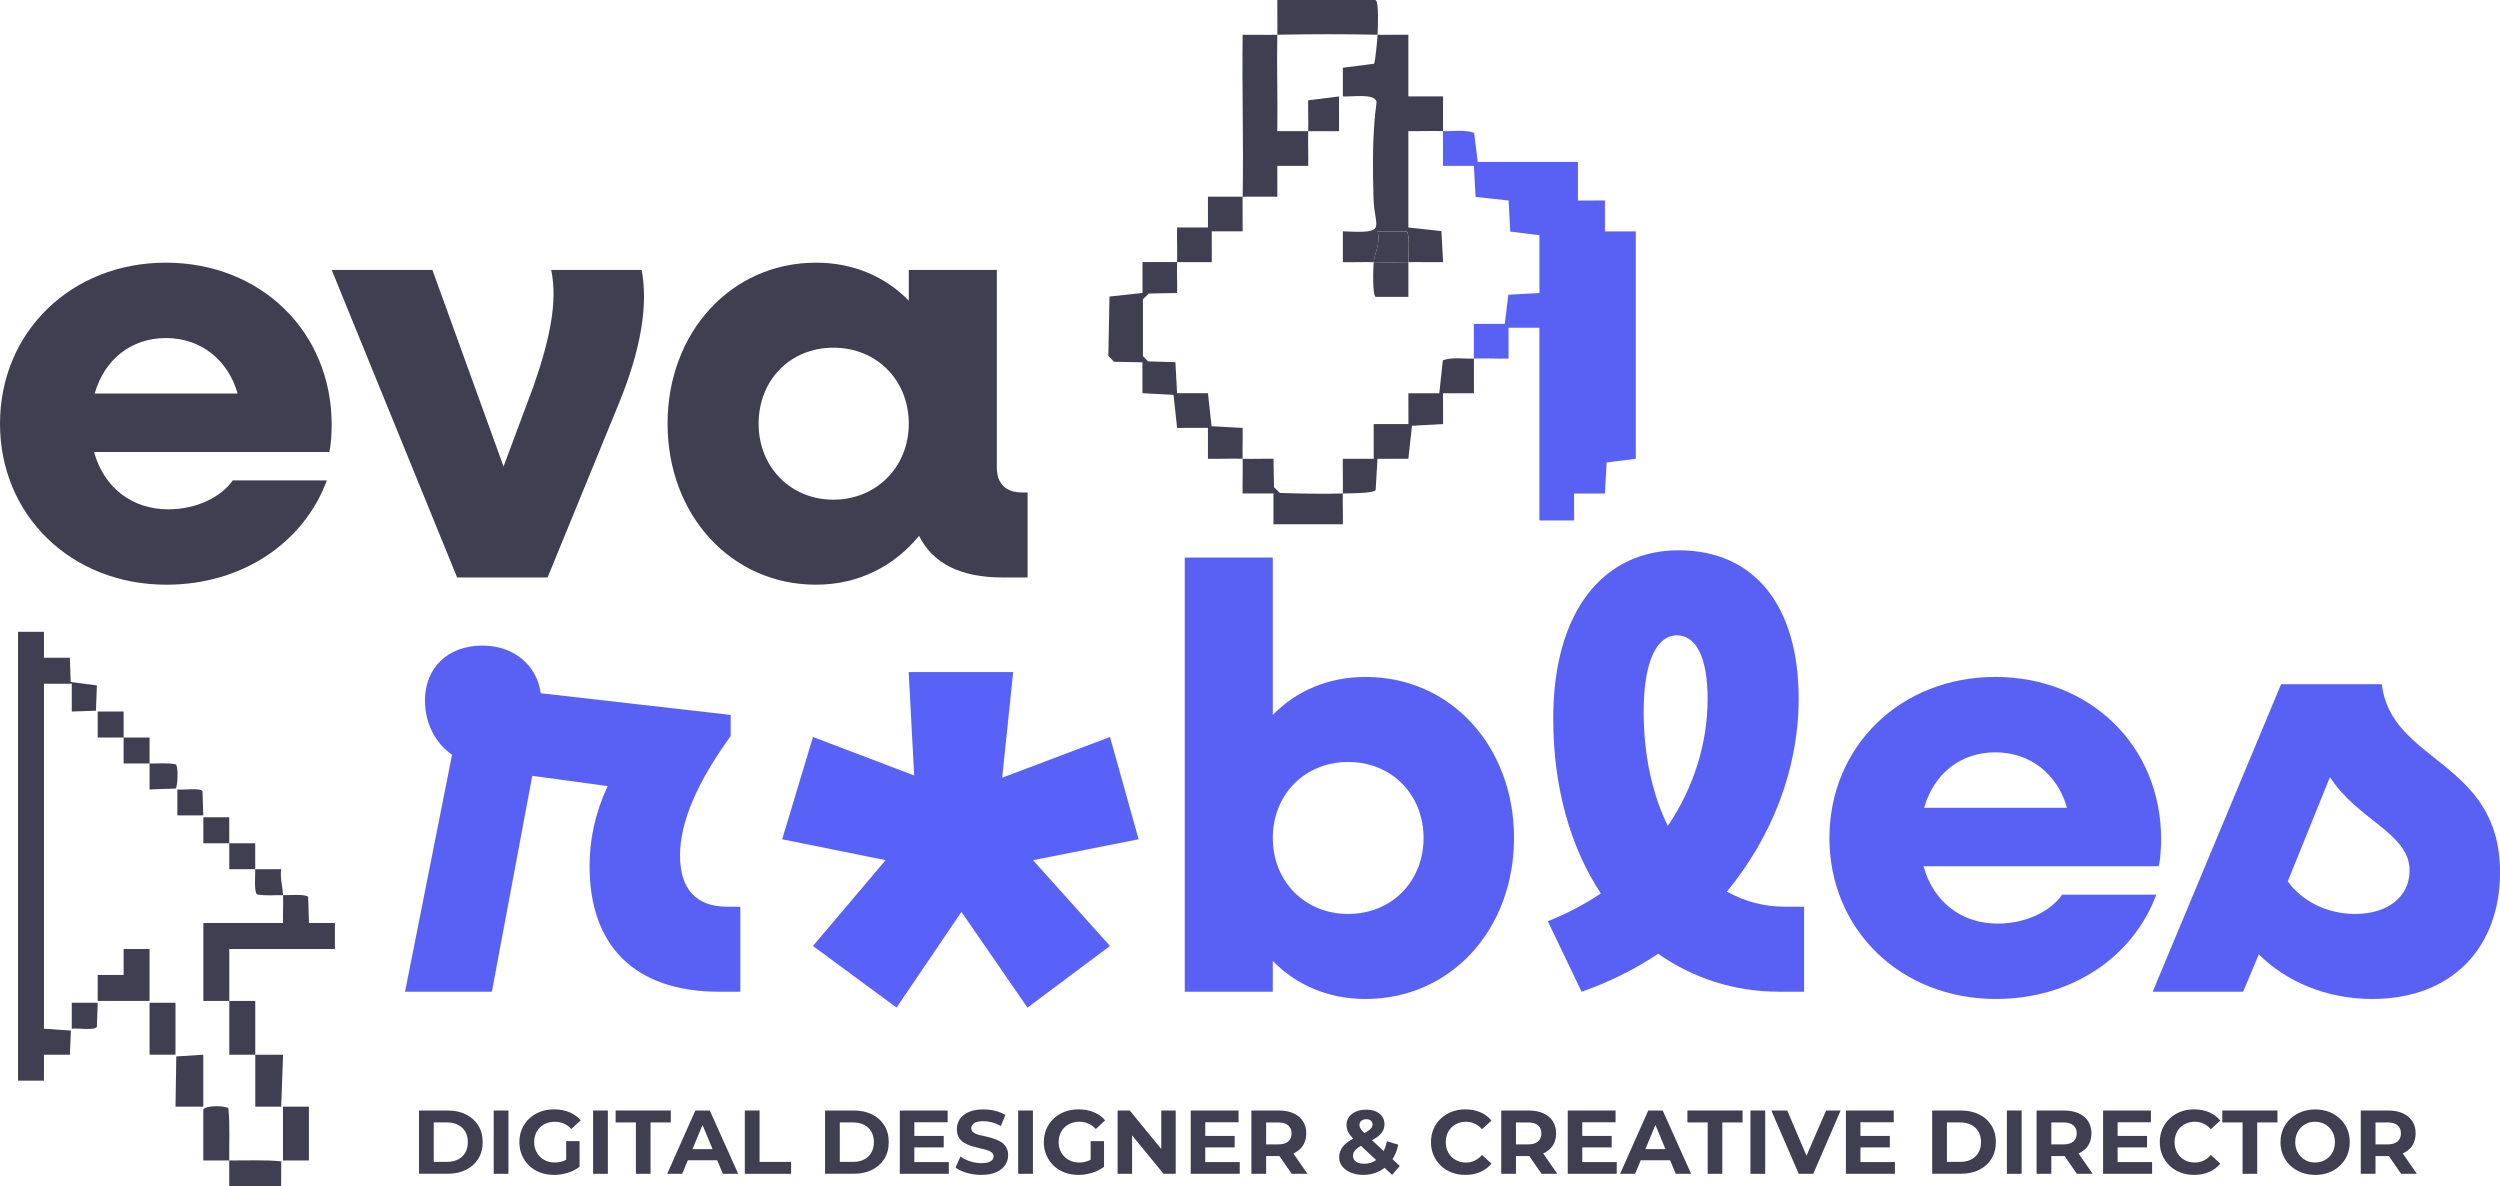<?xml version="1.0" encoding="UTF-8"?>
<svg id="Capa_2" data-name="Capa 2" xmlns="http://www.w3.org/2000/svg" viewBox="0 0 746.19 354.12">
  <defs>
    <style>
      .cls-1 {
        fill: #5961f4;
      }

      .cls-2 {
        fill: none;
      }

      .cls-3 {
        fill: #5862f7;
      }

      .cls-4 {
        fill: #403f51;
      }
    </style>
  </defs>
  <g id="Capa_1-2" data-name="Capa 1">
    <g>
      <path class="cls-4" d="M0,126.46c0-27.36,21.24-48.06,49.5-48.06s49.5,20.52,49.5,48.42c0,2.34-.18,5.94-.72,8.1H28.08c2.88,10.44,11.16,17.1,22.14,17.1,8.64,0,15.84-3.78,19.26-8.64h28.08c-6.84,18.54-25.2,31.14-47.88,31.14-28.44,0-49.68-20.7-49.68-48.06ZM28.26,117.46h42.66c-2.88-10.08-10.98-16.56-21.42-16.56s-18.36,6.48-21.24,16.56Z"/>
      <path class="cls-4" d="M99,80.56h30.06l21.24,58.68,9-24.12c4.86-14.04,7.2-25.2,5.22-34.56h27c1.98,10.44-.18,23.76-6.84,39.96l-21.24,51.84h-27l-37.44-91.8Z"/>
      <path class="cls-4" d="M199.25,126.46c0-27.36,19.08-48.06,44.28-48.06,11.16,0,20.7,4.14,27.72,11.34v-9.18h26.28v59.04c0,4.68,2.7,7.38,7.38,7.38h1.8v25.38h-7.38c-12.6,0-20.88-4.14-25.02-12.42-7.38,9-18,14.58-30.78,14.58-25.2,0-44.28-20.7-44.28-48.06ZM271.25,126.46c0-12.96-9.54-22.68-22.5-22.68s-22.32,9.72-22.32,22.68,9.54,22.68,22.32,22.68,22.5-9.72,22.5-22.68Z"/>
    </g>
    <g>
      <path class="cls-1" d="M134.93,225.27c-5.04-3.42-8.1-9.54-8.1-16.2,0-9.72,6.84-16.38,17.1-16.38,9.72,0,16.38,6.12,17.46,14.22l56.7,6.48v6.3c-9.9,13.68-15.12,25.56-15.12,35.64s4.86,15.3,14.04,15.3h3.96v25.38h-6.3c-25.56,0-38.7-14.04-38.7-37.44,0-7.92,1.62-15.84,5.4-23.94l-22.5-3.06-12.06,64.44h-25.92l14.04-70.74Z"/>
      <path class="cls-1" d="M353.62,166.41h26.28v46.98c7.02-7.2,16.56-11.34,27.72-11.34,25.38,0,44.28,20.7,44.28,48.06s-18.9,48.06-44.28,48.06c-11.16,0-20.7-4.14-27.72-11.34v9.18h-26.28v-129.59ZM424.9,250.11c0-12.96-9.54-22.68-22.5-22.68s-22.5,9.72-22.5,22.68,9.54,22.68,22.5,22.68,22.5-9.72,22.5-22.68Z"/>
      <path class="cls-1" d="M461.98,274.95c5.58-2.16,10.98-5.04,15.84-8.28-9.18-13.86-14.22-31.86-14.22-52.2,0-32.04,14.94-50.22,37.44-50.22s35.82,16.38,35.82,44.28c0,20.88-7.92,41.22-21.42,57.6,5.22,2.88,10.98,4.5,17.28,4.5h5.76v25.38h-7.2c-13.86,0-26.1-4.14-36.36-11.34-7.02,4.68-14.58,8.46-22.86,11.34l-10.08-21.06ZM497.8,246.51c7.56-11.16,11.88-24.3,11.88-37.98,0-12.24-3.42-18.9-9.18-18.9s-9.9,7.2-9.9,22.86c0,12.78,2.52,24.48,7.2,34.02Z"/>
      <path class="cls-1" d="M546.04,250.11c0-27.36,21.24-48.06,49.5-48.06s49.5,20.52,49.5,48.42c0,2.34-.18,5.94-.72,8.1h-70.2c2.88,10.44,11.16,17.1,22.14,17.1,8.64,0,15.84-3.78,19.26-8.64h28.08c-6.84,18.54-25.2,31.14-47.88,31.14-28.44,0-49.68-20.7-49.68-48.06ZM574.3,241.11h42.66c-2.88-10.08-10.98-16.56-21.42-16.56s-18.36,6.48-21.24,16.56Z"/>
      <path class="cls-1" d="M674.2,284.85l-4.68,11.16h-27l38.34-91.8h30.06c2.7,23.58,35.28,22.68,35.28,56.16,0,22.32-14.22,37.8-38.16,37.8-13.68,0-25.74-5.22-33.84-13.32ZM695.44,231.93l-12.6,31.14c4.32,5.94,11.7,9.72,20.16,9.72,9.54,0,16.2-5.04,16.2-12.96,0-11.16-15.66-15.12-23.76-27.9Z"/>
    </g>
    <g>
      <polygon class="cls-4" points="13.12 188.57 13.12 196.32 20.86 196.32 21.1 203.55 28.92 204.59 28.64 212.13 21.42 212.37 21.42 204.07 13.12 204.07 13.12 307.05 21.17 307.59 20.86 314.81 13.12 314.81 13.12 322.56 5.38 322.56 5.38 188.57 13.12 188.57"/>
      <path class="cls-4" d="M68.43,251.69c-2.57-.01-5.17.01-7.74,0v-7.75h7.74c.01,2.58-.01,5.17,0,7.75,2.57.01,5.17,0,7.75,0,.03,2.58-.05,5.18,0,7.75,2.57.05,5.17-.04,7.75,0-.39,2.67.44,5.2.55,7.75,1.51.03,6.86-.41,7.5.52l.24,7.79h7.74v7.75h-31.52c0,5.16.01,10.34,0,15.5,2.57.01,5.17,0,7.75,0,0,5.35-.02,10.71,0,16.06,2.76.03,5.54-.03,8.3,0l-.56,15.5h-7.74c-.01-5.16.02-10.34,0-15.5-2.57-.03-5.17.02-7.75,0,.01-5.35,0-10.71,0-16.06-2.57-.01-5.17.01-7.74,0v-23.25h23.78c-.09-2.75.12-5.55,0-8.31-2.58-.05-5.22.25-7.78-.24-.92-.64-.49-6-.52-7.51-2.57-.05-5.17.04-7.75,0,0-2.58.02-5.18,0-7.75Z"/>
      <polygon class="cls-4" points="44.64 283.25 44.64 298.75 29.16 298.75 29.16 291 36.9 291 36.9 283.25 44.64 283.25"/>
      <rect class="cls-4" x="84.46" y="330.31" width="7.74" height="16.06"/>
      <path class="cls-4" d="M68.43,346.37c5.16.05,10.36-.25,15.51.26l-.03,7.49h-15.49c-.02-2.58.02-5.18,0-7.75-2.57-.02-5.17.02-7.74,0v-15.23c.93-1.34,6.95-1.11,7.5-.31.48,5.16.19,10.37.24,15.54Z"/>
      <polygon class="cls-4" points="60.68 314.81 60.68 330.31 52.39 330.31 52.62 315.32 60.68 314.81"/>
      <rect class="cls-4" x="44.64" y="299.3" width="7.74" height="15.5"/>
      <path class="cls-4" d="M36.9,220.13c-2.57-.01-5.17.01-7.74,0v-7.75h7.74c.01,2.58-.01,5.17,0,7.75,2.57.01,5.17,0,7.75,0,.03,2.58-.06,5.18,0,7.75,2.58.06,5.22-.26,7.78.24.96.67.52,6.98.01,7.24l-7.8.27c-.03-2.58.06-5.18,0-7.75-2.57-.06-5.17.04-7.75,0,0-2.58.02-5.18,0-7.75Z"/>
      <path class="cls-4" d="M60.68,243.38h-7.74v-7.75c1.57.26,6.73-.59,7.5.52l.24,7.23Z"/>
      <path class="cls-4" d="M29.16,299.3l-.24,7.23c-.77,1.11-5.93.26-7.5.52v-7.75h7.74Z"/>
    </g>
    <g>
      <path class="cls-2" d="M411.16,10.37c-.05,1.29-.69,8.44-1.07,8.67l-9.31,1.2v8.55c2.15.26,9.61-1.1,10.08,1.67-1.28,9.18-1.19,19.47-.91,28.86.27,9.02,4.53,10.42-9.16,9.73v9.22c3.06.05,6.15-.08,9.21,0-.14,1.66-.44,10.21.66,10.37h9.7c-.05-3.46.06-6.93,0-10.37,3.44-.07,6.92.06,10.36,0l-.51-9.28-9.86-1.07v-28.77c3.44.07,6.92-.08,10.36,0,.04,3.44-.03,6.92,0,10.36h9.22s.5,9.27.5,9.27l9.86,1.07.5,9.28,8.7,1.08v17.26l-9.28.5-1.07,8.71h-9.22c-.03,3.43.05,6.91,0,10.35-3.08.12-6.27-.52-9.28.5l-1.07,9.86h-9.22s.01,9.2.01,9.2h-10.37s.01,10.35.01,10.35h-9.22c-.08,3.43.12,6.91,0,10.35-6.24.2-12.57.02-18.82-.16l-1.73-1.72-.15-8.48c-3.06-.07-6.15.1-9.21,0-.1-3.06.07-6.15,0-9.21l-9.28-.5-1.07-9.86h-9.22s-.5-9.27-.5-9.27l-8.18-.22-1.51-1.6v-16.93s1.72-1.73,1.72-1.73l8.48-.15c.07-3.06-.1-6.15,0-9.21,3.44-.04,6.92.03,10.36,0v-9.22s9.2.01,9.2.01c.04-3.44-.07-6.92,0-10.36,3.44-.04,6.92.03,10.36,0v-9.22s9.2.01,9.2.01c.08-3.44-.12-6.92,0-10.36,3.06,0,6.15,0,9.21,0l-.02-10.36-9.2,1.14c-.07,3.06.1,6.15,0,9.21-3.06,0-6.15,0-9.21,0,.15-9.57-.18-19.2,0-28.77,9.9-.19,20.01-.23,29.91,0Z"/>
      <path class="cls-4" d="M410.01,78.25c.2-2.43,2.18-5.97,1.14-9.21h8.55c1.23.17.63,7.42.66,9.21-3.43.07-6.93.09-10.35,0Z"/>
      <path class="cls-4" d="M381.25,10.37c.07-3.44-.05-6.92,0-10.36h29.26c1.15.16.73,8.64.66,10.36-9.9-.23-20.01-.19-29.91,0Z"/>
      <path class="cls-4" d="M381.25,10.37c-.19,9.57.14,19.2,0,28.77,3.06,0,6.15,0,9.21,0,.1-3.06-.07-6.15,0-9.21l9.2-1.14.02,10.36c-3.06,0-6.15,0-9.21,0-.11,3.44.08,6.92,0,10.36h-9.22s.01,9.2.01,9.2c-3.44.03-6.92-.05-10.36,0,.31-16.08-.23-32.24,0-48.33,3.44-.04,6.92.07,10.36,0Z"/>
      <path class="cls-4" d="M411.16,10.37c3.06.07,6.15-.05,9.2,0v18.41h10.36c.03,3.44-.05,6.91,0,10.35-3.44-.09-6.92.06-10.36,0v28.77s9.86,1.07,9.86,1.07l.51,9.28c-3.44.05-6.92-.08-10.36,0-.03-1.79.57-9.04-.66-9.22h-8.55c1.03,3.26-.94,6.79-1.14,9.22-3.06-.08-6.15.06-9.21,0v-9.22c13.69.7,9.42-.71,9.16-9.73-.28-9.39-.37-19.68.91-28.86-.48-2.77-7.93-1.41-10.07-1.67v-8.55s9.29-1.2,9.29-1.2c.38-.22,1.01-7.38,1.07-8.67Z"/>
      <path class="cls-1" d="M430.72,39.14c3.08.08,6.27-.5,9.28.5l1.07,8.7h29.91v11.51s8.06-.01,8.06-.01v9.22s9.2,0,9.2,0v67.88l-8.7,1.08-.5,9.28h-9.22s.01,8.05.01,8.05h-10.36v-57.53h-9.21s.01,9.21.01,9.21c-3.44.09-6.93-.14-10.36,0,.04-3.44-.03-6.92,0-10.36h9.22s1.07-8.7,1.07-8.7l9.28-.5v-17.26l-8.7-1.08-.5-9.28-9.86-1.07-.5-9.28h-9.22c-.03-3.43.05-6.91,0-10.35Z"/>
      <path class="cls-4" d="M370.9,58.69c-.07,3.44.05,6.92,0,10.36h-9.22s.01,9.2.01,9.2c-3.44.03-6.92-.05-10.36,0,.11-3.44-.08-6.92,0-10.36h9.22s-.01-9.2-.01-9.2c3.44-.03,6.92.05,10.36,0Z"/>
      <path class="cls-4" d="M351.34,78.25c-.1,3.06.07,6.15,0,9.21l-8.48.15-1.72,1.73v16.93s1.51,1.6,1.51,1.6l8.18.22.5,9.28h9.22s1.07,9.85,1.07,9.85l9.28.5c.07,3.06-.1,6.15,0,9.21-3.44-.11-6.92.08-10.36,0v-9.22s-9.2.01-9.2.01l-1.07-9.86-9.28-.5v-9.22s-8.46-.16-8.46-.16l-1.72-1.73.34-17.74,9.86-1.07v-9.22c3.43-.03,6.91.05,10.35,0Z"/>
      <path class="cls-4" d="M420.37,78.25c.06,3.44-.04,6.92,0,10.36h-9.7c-1.1-.15-.8-8.7-.66-10.36,3.43.09,6.93.07,10.35,0Z"/>
      <path class="cls-4" d="M439.93,107.02c-.04,3.44.03,6.92,0,10.36h-9.22s.01,9.2.01,9.2l-9.28.5-1.07,9.86h-9.22s-.55,9.3-.55,9.3c-.57,1.09-8.17.99-9.8,1.05.11-3.44-.08-6.92,0-10.36h9.22s-.01-10.35-.01-10.35h10.37s-.01-9.2-.01-9.2h9.22s1.07-9.85,1.07-9.85c3.01-1.03,6.2-.38,9.28-.5Z"/>
      <path class="cls-4" d="M370.9,136.93c3.06.1,6.15-.07,9.21,0l.15,8.48,1.73,1.72c6.25.18,12.59.36,18.82.16-.1,3.05.07,6.15,0,9.2h-20.71v-9.21s-9.21.01-9.21.01c-.07-3.44.11-6.92,0-10.36Z"/>
    </g>
    <g>
      <path class="cls-4" d="M125.06,350.36v-18.9h8.59c2.05,0,3.86.39,5.43,1.17,1.57.78,2.79,1.88,3.67,3.29s1.32,3.07,1.32,4.98-.44,3.57-1.32,4.98-2.11,2.51-3.67,3.29c-1.57.78-3.38,1.17-5.43,1.17h-8.59ZM129.46,346.79h3.97c1.26,0,2.35-.24,3.28-.71.93-.48,1.65-1.16,2.16-2.05.51-.89.77-1.93.77-3.12s-.26-2.25-.77-3.13c-.51-.88-1.23-1.56-2.16-2.04-.93-.48-2.02-.72-3.28-.72h-3.97v11.77Z"/>
      <path class="cls-4" d="M147.36,350.36v-18.9h4.4v18.9h-4.4Z"/>
      <path class="cls-4" d="M165.34,350.68c-1.49,0-2.87-.24-4.13-.72-1.26-.48-2.35-1.16-3.27-2.04s-1.63-1.92-2.15-3.11c-.51-1.19-.77-2.49-.77-3.92s.26-2.73.77-3.92c.51-1.19,1.24-2.22,2.17-3.1.94-.88,2.03-1.56,3.29-2.04,1.26-.48,2.65-.71,4.16-.71,1.67,0,3.18.28,4.52.84,1.34.56,2.47,1.37,3.39,2.43l-2.78,2.59c-.7-.74-1.46-1.28-2.27-1.63-.81-.35-1.7-.53-2.67-.53-.9,0-1.73.15-2.48.45-.76.3-1.41.71-1.96,1.25s-.97,1.18-1.27,1.92c-.3.74-.45,1.56-.45,2.46s.15,1.67.45,2.42.72,1.39,1.27,1.93c.55.54,1.2.96,1.94,1.27.75.31,1.57.46,2.47.46s1.71-.14,2.52-.43c.82-.29,1.62-.77,2.39-1.43l2.48,3.16c-1.04.79-2.24,1.39-3.59,1.8-1.35.4-2.7.61-4.05.61ZM168.99,347.71v-7.1h4v7.67l-4-.57Z"/>
      <path class="cls-4" d="M177.03,350.36v-18.9h4.4v18.9h-4.4Z"/>
      <path class="cls-4" d="M189.8,350.36v-15.34h-6.05v-3.56h16.47v3.56h-6.05v15.34h-4.37Z"/>
      <path class="cls-4" d="M199.14,350.36l8.4-18.9h4.32l8.48,18.9h-4.59l-6.94-16.69h1.75l-6.94,16.69h-4.48ZM203.38,346.31l1.11-3.32h9.77l1.13,3.32h-12.01Z"/>
      <path class="cls-4" d="M222.31,350.36v-18.9h4.4v15.34h9.42v3.56h-13.82Z"/>
      <path class="cls-4" d="M246.26,350.36v-18.9h8.59c2.05,0,3.86.39,5.43,1.17,1.57.78,2.79,1.88,3.67,3.29s1.32,3.07,1.32,4.98-.44,3.57-1.32,4.98-2.11,2.51-3.67,3.29c-1.57.78-3.38,1.17-5.43,1.17h-8.59ZM250.66,346.79h3.97c1.26,0,2.35-.24,3.28-.71.93-.48,1.65-1.16,2.16-2.05.51-.89.77-1.93.77-3.12s-.26-2.25-.77-3.13c-.51-.88-1.23-1.56-2.16-2.04-.93-.48-2.02-.72-3.28-.72h-3.97v11.77Z"/>
      <path class="cls-4" d="M272.91,346.85h10.29v3.51h-14.63v-18.9h14.28v3.51h-9.94v11.88ZM272.58,339.04h9.1v3.43h-9.1v-3.43Z"/>
      <path class="cls-4" d="M292.91,350.68c-1.51,0-2.96-.2-4.36-.61-1.39-.41-2.52-.93-3.36-1.58l1.49-3.29c.79.58,1.75,1.05,2.86,1.42s2.24.55,3.38.55c.86,0,1.56-.09,2.09-.27.53-.18.92-.42,1.17-.72.25-.3.38-.64.38-1.04,0-.5-.2-.9-.59-1.2-.4-.3-.92-.54-1.58-.73-.66-.19-1.37-.37-2.15-.54-.77-.17-1.55-.38-2.33-.62s-1.5-.57-2.16-.97-1.18-.94-1.57-1.59-.58-1.48-.58-2.47c0-1.08.29-2.07.86-2.96.58-.89,1.45-1.6,2.63-2.13,1.18-.53,2.66-.8,4.44-.8,1.19,0,2.36.14,3.52.43,1.16.29,2.17.7,3.04,1.24l-1.38,3.29c-.85-.49-1.72-.85-2.62-1.09-.9-.24-1.76-.36-2.59-.36s-1.56.09-2.08.28c-.52.19-.9.45-1.15.77s-.36.68-.36,1.08c0,.5.2.91.59,1.21.4.31.92.54,1.57.72.65.17,1.37.34,2.16.51.79.17,1.58.38,2.35.63.77.25,1.48.57,2.13.96.65.39,1.17.91,1.58,1.57s.61,1.47.61,2.44c0,1.06-.29,2.03-.88,2.92-.58.88-1.47,1.59-2.66,2.13-1.19.54-2.67.81-4.46.81Z"/>
      <path class="cls-4" d="M303.9,350.36v-18.9h4.4v18.9h-4.4Z"/>
      <path class="cls-4" d="M321.88,350.68c-1.49,0-2.87-.24-4.13-.72-1.26-.48-2.35-1.16-3.27-2.04s-1.63-1.92-2.15-3.11c-.51-1.19-.77-2.49-.77-3.92s.26-2.73.77-3.92c.51-1.19,1.24-2.22,2.17-3.1.94-.88,2.03-1.56,3.29-2.04,1.26-.48,2.65-.71,4.16-.71,1.67,0,3.18.28,4.52.84,1.34.56,2.47,1.37,3.39,2.43l-2.78,2.59c-.7-.74-1.46-1.28-2.27-1.63-.81-.35-1.7-.53-2.67-.53-.9,0-1.73.15-2.48.45-.76.3-1.41.71-1.96,1.25s-.97,1.18-1.27,1.92c-.3.74-.45,1.56-.45,2.46s.15,1.67.45,2.42.72,1.39,1.27,1.93c.55.54,1.2.96,1.94,1.27.75.31,1.57.46,2.47.46s1.71-.14,2.52-.43c.82-.29,1.62-.77,2.39-1.43l2.48,3.16c-1.04.79-2.24,1.39-3.59,1.8-1.35.4-2.7.61-4.05.61ZM325.53,347.71v-7.1h4v7.67l-4-.57Z"/>
      <path class="cls-4" d="M333.58,350.36v-18.9h3.62l11.15,13.61h-1.75v-13.61h4.32v18.9h-3.62l-11.15-13.61h1.75v13.61h-4.32Z"/>
      <path class="cls-4" d="M359.74,346.85h10.29v3.51h-14.63v-18.9h14.28v3.51h-9.94v11.88ZM359.42,339.04h9.1v3.43h-9.1v-3.43Z"/>
      <path class="cls-4" d="M373.51,350.36v-18.9h8.18c1.69,0,3.15.28,4.37.82,1.22.55,2.17,1.34,2.83,2.36.67,1.03,1,2.24,1,3.64s-.33,2.64-1,3.66-1.61,1.79-2.83,2.32c-1.22.53-2.68.8-4.37.8h-5.78l2-1.89v7.18h-4.4ZM377.91,343.66l-2-2.08h5.54c1.33,0,2.34-.29,3.02-.86.68-.58,1.03-1.39,1.03-2.43s-.34-1.85-1.03-2.42c-.68-.57-1.69-.85-3.02-.85h-5.54l2-2.08v10.72ZM385.55,350.36l-4.75-6.86h4.7l4.75,6.86h-4.7Z"/>
      <path class="cls-4" d="M406.93,350.68c-1.37,0-2.6-.23-3.69-.67-1.09-.45-1.95-1.06-2.58-1.84-.63-.77-.95-1.67-.95-2.67,0-.94.21-1.78.62-2.54.41-.76,1.07-1.46,1.97-2.11.9-.65,2.05-1.29,3.46-1.92,1.01-.47,1.8-.88,2.36-1.24.57-.36.97-.7,1.2-1.03.23-.32.35-.67.35-1.03,0-.45-.16-.82-.47-1.12-.32-.3-.78-.45-1.39-.45-.65,0-1.15.16-1.51.49-.36.32-.54.74-.54,1.24,0,.27.06.54.18.8.12.26.32.56.62.89s.72.77,1.28,1.31l9.96,9.21-2.27,2.67-11.02-10.23c-.61-.56-1.11-1.09-1.49-1.59s-.66-1-.85-1.5c-.19-.49-.28-.99-.28-1.5,0-.92.25-1.73.74-2.43s1.19-1.25,2.08-1.63c.89-.39,1.91-.58,3.06-.58s2.07.17,2.88.53c.8.35,1.43.85,1.89,1.5.46.65.69,1.42.69,2.32,0,.77-.2,1.49-.59,2.16-.4.67-1.02,1.29-1.86,1.86-.85.58-1.94,1.16-3.27,1.76-.9.41-1.62.82-2.16,1.21s-.93.79-1.16,1.17c-.23.39-.35.83-.35,1.34,0,.43.14.83.41,1.19.27.36.66.63,1.16.82.5.19,1.11.28,1.81.28,1.1,0,2.1-.26,3.01-.77s1.69-1.27,2.34-2.28c.65-1.01,1.11-2.23,1.38-3.67l3.38,1.03c-.36,1.84-1.03,3.43-2.01,4.78-.98,1.35-2.19,2.39-3.62,3.13-1.43.74-3.02,1.11-4.77,1.11Z"/>
      <path class="cls-4" d="M437.34,350.68c-1.46,0-2.81-.24-4.06-.72s-2.34-1.16-3.25-2.04-1.63-1.92-2.15-3.11c-.51-1.19-.77-2.49-.77-3.92s.26-2.73.77-3.92c.51-1.19,1.23-2.22,2.16-3.1s2.02-1.56,3.27-2.04c1.25-.48,2.61-.71,4.06-.71,1.64,0,3.12.28,4.45.85,1.33.57,2.45,1.4,3.35,2.5l-2.83,2.59c-.63-.74-1.35-1.3-2.15-1.67-.8-.38-1.67-.57-2.61-.57-.88,0-1.69.15-2.43.45-.74.3-1.38.71-1.92,1.25s-.96,1.18-1.25,1.92c-.3.74-.45,1.56-.45,2.46s.15,1.72.45,2.46c.3.74.71,1.38,1.25,1.92s1.18.96,1.92,1.26,1.55.45,2.43.45c.94,0,1.8-.19,2.61-.58.8-.39,1.52-.95,2.15-1.69l2.83,2.59c-.9,1.1-2.02,1.93-3.35,2.51s-2.83.86-4.48.86Z"/>
      <path class="cls-4" d="M448.08,350.36v-18.9h8.18c1.69,0,3.15.28,4.37.82,1.22.55,2.17,1.34,2.83,2.36.67,1.03,1,2.24,1,3.64s-.33,2.64-1,3.66-1.61,1.79-2.83,2.32c-1.22.53-2.68.8-4.37.8h-5.78l2-1.89v7.18h-4.4ZM452.48,343.66l-2-2.08h5.54c1.33,0,2.34-.29,3.02-.86.68-.58,1.03-1.39,1.03-2.43s-.34-1.85-1.03-2.42c-.68-.57-1.69-.85-3.02-.85h-5.54l2-2.08v10.72ZM460.12,350.36l-4.75-6.86h4.7l4.75,6.86h-4.7Z"/>
      <path class="cls-4" d="M472.27,346.85h10.29v3.51h-14.63v-18.9h14.28v3.51h-9.94v11.88ZM471.95,339.04h9.1v3.43h-9.1v-3.43Z"/>
      <path class="cls-4" d="M483.56,350.36l8.4-18.9h4.32l8.48,18.9h-4.59l-6.94-16.69h1.75l-6.94,16.69h-4.48ZM487.8,346.31l1.11-3.32h9.77l1.13,3.32h-12.01Z"/>
      <path class="cls-4" d="M509.7,350.36v-15.34h-6.05v-3.56h16.47v3.56h-6.05v15.34h-4.37Z"/>
      <path class="cls-4" d="M522.47,350.36v-18.9h4.4v18.9h-4.4Z"/>
      <path class="cls-4" d="M536.88,350.36l-8.18-18.9h4.75l7.13,16.74h-2.78l7.24-16.74h4.35l-8.18,18.9h-4.32Z"/>
      <path class="cls-4" d="M555.3,346.85h10.29v3.51h-14.63v-18.9h14.28v3.51h-9.94v11.88ZM554.97,339.04h9.1v3.43h-9.1v-3.43Z"/>
      <path class="cls-4" d="M576.71,350.36v-18.9h8.59c2.05,0,3.86.39,5.43,1.17,1.57.78,2.79,1.88,3.67,3.29s1.32,3.07,1.32,4.98-.44,3.57-1.32,4.98-2.11,2.51-3.67,3.29c-1.57.78-3.38,1.17-5.43,1.17h-8.59ZM581.11,346.79h3.97c1.26,0,2.35-.24,3.28-.71.93-.48,1.65-1.16,2.16-2.05.51-.89.77-1.93.77-3.12s-.26-2.25-.77-3.13c-.51-.88-1.23-1.56-2.16-2.04-.93-.48-2.02-.72-3.28-.72h-3.97v11.77Z"/>
      <path class="cls-4" d="M599.01,350.36v-18.9h4.4v18.9h-4.4Z"/>
      <path class="cls-4" d="M607.87,350.36v-18.9h8.18c1.69,0,3.15.28,4.37.82,1.22.55,2.17,1.34,2.83,2.36.67,1.03,1,2.24,1,3.64s-.33,2.64-1,3.66-1.61,1.79-2.83,2.32c-1.22.53-2.68.8-4.37.8h-5.78l2-1.89v7.18h-4.4ZM612.27,343.66l-2-2.08h5.54c1.33,0,2.34-.29,3.02-.86.68-.58,1.03-1.39,1.03-2.43s-.34-1.85-1.03-2.42c-.68-.57-1.69-.85-3.02-.85h-5.54l2-2.08v10.72ZM619.91,350.36l-4.75-6.86h4.7l4.75,6.86h-4.7Z"/>
      <path class="cls-4" d="M632.06,346.85h10.29v3.51h-14.63v-18.9h14.28v3.51h-9.94v11.88ZM631.73,339.04h9.1v3.43h-9.1v-3.43Z"/>
      <path class="cls-4" d="M654.87,350.68c-1.46,0-2.81-.24-4.06-.72s-2.34-1.16-3.25-2.04-1.63-1.92-2.15-3.11c-.51-1.19-.77-2.49-.77-3.92s.26-2.73.77-3.92c.51-1.19,1.23-2.22,2.16-3.1s2.02-1.56,3.27-2.04c1.25-.48,2.61-.71,4.06-.71,1.64,0,3.12.28,4.45.85,1.33.57,2.45,1.4,3.35,2.5l-2.83,2.59c-.63-.74-1.35-1.3-2.15-1.67-.8-.38-1.67-.57-2.61-.57-.88,0-1.69.15-2.43.45-.74.3-1.38.71-1.92,1.25s-.96,1.18-1.25,1.92c-.3.74-.45,1.56-.45,2.46s.15,1.72.45,2.46c.3.74.71,1.38,1.25,1.92s1.18.96,1.92,1.26,1.55.45,2.43.45c.94,0,1.8-.19,2.61-.58.8-.39,1.52-.95,2.15-1.69l2.83,2.59c-.9,1.1-2.02,1.93-3.35,2.51s-2.83.86-4.48.86Z"/>
      <path class="cls-4" d="M669.35,350.36v-15.34h-6.05v-3.56h16.47v3.56h-6.05v15.34h-4.37Z"/>
      <path class="cls-4" d="M691.03,350.68c-1.49,0-2.87-.24-4.13-.73-1.26-.49-2.36-1.17-3.29-2.05-.94-.88-1.66-1.92-2.17-3.1-.51-1.19-.77-2.48-.77-3.89s.26-2.72.77-3.9c.51-1.18,1.24-2.21,2.17-3.09.94-.88,2.03-1.57,3.28-2.05s2.62-.73,4.12-.73,2.87.24,4.12.71c1.25.48,2.34,1.16,3.28,2.04.94.88,1.66,1.92,2.17,3.1.51,1.19.77,2.49.77,3.92s-.26,2.71-.77,3.9c-.51,1.2-1.24,2.24-2.17,3.12-.94.88-2.03,1.56-3.28,2.04-1.25.48-2.62.72-4.09.72ZM691,346.98c.85,0,1.62-.15,2.34-.45s1.34-.72,1.88-1.27c.54-.55.96-1.19,1.25-1.92.3-.73.45-1.54.45-2.44s-.15-1.71-.45-2.44c-.3-.73-.71-1.37-1.25-1.92-.54-.55-1.17-.97-1.88-1.27-.71-.3-1.49-.45-2.34-.45s-1.63.15-2.35.45c-.72.3-1.35.72-1.88,1.27-.53.55-.95,1.19-1.24,1.92-.3.73-.45,1.54-.45,2.44s.15,1.71.45,2.44c.3.73.71,1.37,1.24,1.92.53.55,1.16.97,1.88,1.27s1.5.45,2.35.45Z"/>
      <path class="cls-4" d="M704.63,350.36v-18.9h8.18c1.69,0,3.15.28,4.37.82,1.22.55,2.17,1.34,2.83,2.36.67,1.03,1,2.24,1,3.64s-.33,2.64-1,3.66-1.61,1.79-2.83,2.32c-1.22.53-2.68.8-4.37.8h-5.78l2-1.89v7.18h-4.4ZM709.03,343.66l-2-2.08h5.54c1.33,0,2.34-.29,3.02-.86.68-.58,1.03-1.39,1.03-2.43s-.34-1.85-1.03-2.42c-.68-.57-1.69-.85-3.02-.85h-5.54l2-2.08v10.72ZM716.68,350.36l-4.75-6.86h4.7l4.75,6.86h-4.7Z"/>
    </g>
    <path class="cls-3" d="M306.67,300.74l-19.7-28.56-19.37,28.56-24.95-18.39,21.67-25.61-30.86-6.24,9.19-30.53,30.21,11.49-1.64-30.86h31.19l-3.28,31.52,32.18-12.15,8.54,30.53-31.52,6.24,22.98,25.61-24.62,18.39Z"/>
  </g>
</svg>